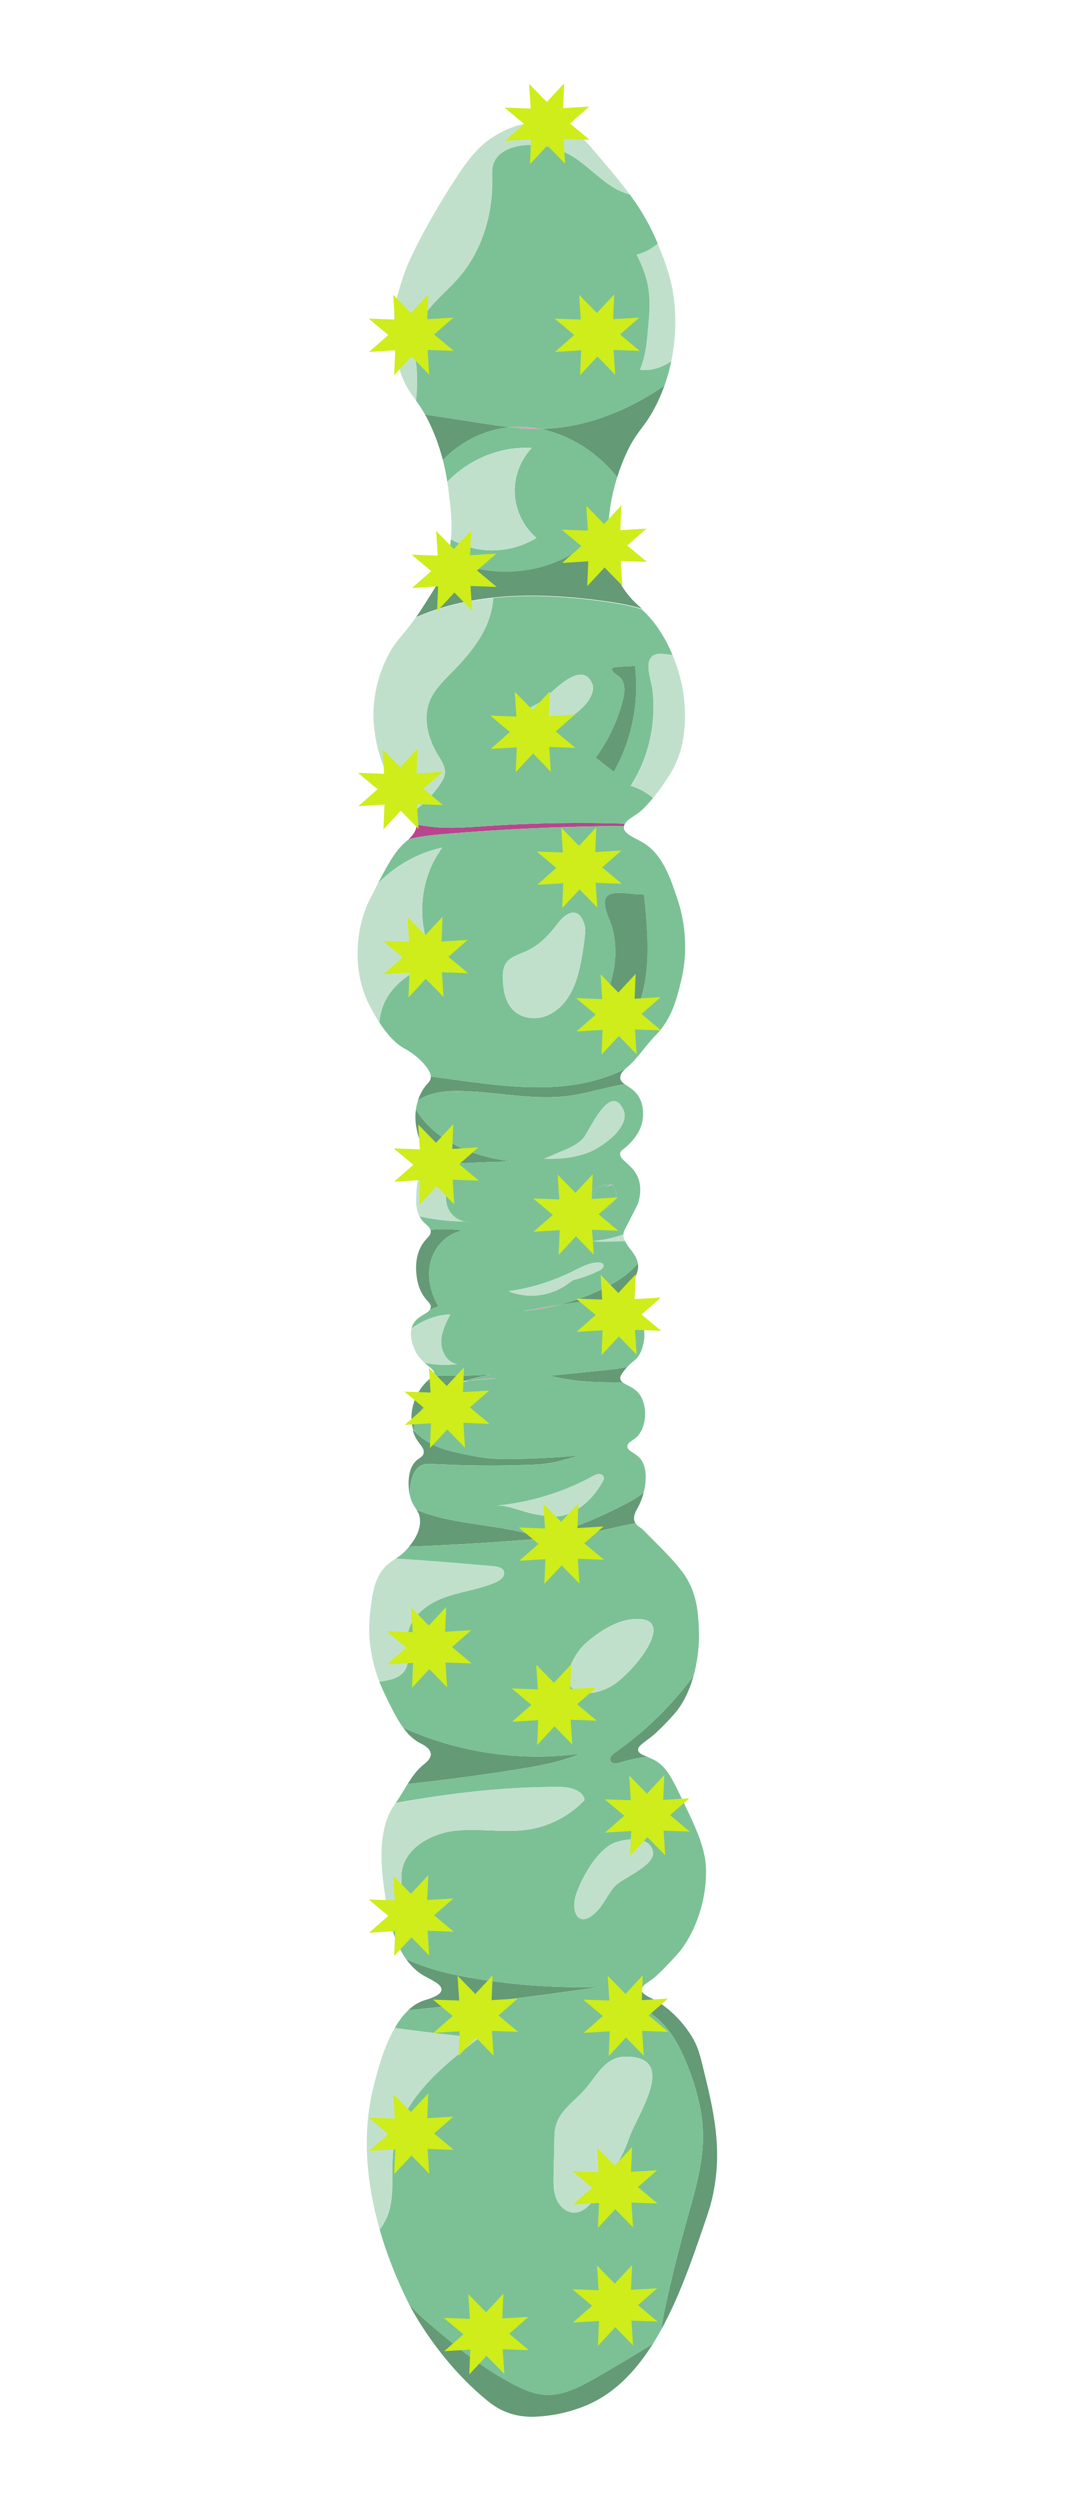 <?xml version="1.0" encoding="utf-8"?>
<!-- Generator: Adobe Illustrator 25.4.1, SVG Export Plug-In . SVG Version: 6.00 Build 0)  -->
<svg version="1.1" id="Layer_1" xmlns="http://www.w3.org/2000/svg" xmlns:xlink="http://www.w3.org/1999/xlink" x="0px" y="0px"
	 viewBox="0 0 650 1500" style="enable-background:new 0 0 650 1500;" xml:space="preserve">
<style type="text/css">
	.st0{fill:#649A76;}
	.st1{fill:none;}
	.st2{fill:#DF9EC6;}
	.st3{fill:#C1E0CC;}
	.st4{fill:#7BC195;}
	.st5{fill:#B9458F;}
	.st6{fill:#AE3E8F;}
	.st7{fill:#CEED1A;}
</style>
<g>
	<path class="st0" d="M362.72,360.6c7.58,1.04,15.27,2.35,22.57,4.63c-2.86-2.57-8.29-6.99-12.79-14.95
		c-4.44-7.85-5.75-15.2-6.44-19.31c-1.07-6.33-1.06-11.71-0.72-16.51c-3.62,2.73-7,6.17-10.25,9.18
		c-22.71,21.05-58.79,24.7-86.34,11.3c-0.41,1.52-0.86,3.06-1.4,4.62c-2.56,7.41-6,12.81-12.88,23.6c-1.75,2.74-3.3,5.04-4.72,7.07
		c2.66-1.16,5.35-2.24,8.07-3.22C291.13,355.08,327.67,355.82,362.72,360.6z"/>
	<g>
		<path class="st1" d="M403.68,393.05c1.25,0.13,2.46,0.18,3.55,0.04c1.23-0.16,8.91-1.75,12.33-3.41
			c-5.96-5.66-11.54-11.98-18.3-16.61c-4.97-3.41-10.47-5.78-16.21-7.58c0.03,0.02,0.06,0.05,0.08,0.07
			C394.23,373.77,400.06,384.36,403.68,393.05z"/>
		<path class="st1" d="M250.85,660.25c-0.92,0.64-1.79,1.37-2.62,2.13c0.38,1.09,0.86,2.15,1.41,3.19c0.11-0.76,0.22-1.35,0.3-1.72
			C250.13,662.95,250.4,661.7,250.85,660.25z"/>
		<path class="st1" d="M281.49,828.35c-0.82,0.05-1.64,0.09-2.47,0.13c-1.3,0.43-2.59,0.9-3.85,1.4
			C277.26,829.28,279.36,828.75,281.49,828.35z"/>
		<path class="st1" d="M254.24,653.12c2.38-3.53,3.99-4.02,4.29-6.44c0.03-0.23,0.04-0.51,0.02-0.82
			c-7.65-1.05-15.31-2.1-22.96-3.15c2.7,11.47,4.64,23.11,5.8,34.83c-0.37-5.77,2.53-11.2,6.85-15.16c-1.04-2.94-1.38-6.02-0.4-8.96
			c-0.99,2.94-0.65,6.02,0.4,8.96c0.83-0.76,1.69-1.49,2.62-2.13C251.49,658.18,252.51,655.68,254.24,653.12z"/>
		<path class="st1" d="M409.44,495.8c-11.43-0.77-22.88-1.31-34.34-1.65c-0.28,0.45-0.46,0.92-0.57,1.4
			C386.17,495.49,397.8,495.57,409.44,495.8z"/>
		<path class="st1" d="M374.4,275.45c-1.15,2.74-2.58,6.44-3.97,10.88c2.9,3.65,5.53,7.52,7.76,11.59
			c14.17-24.37,25.74-50.25,34.46-77.05c-4.43,3.7-9.05,7.21-13.84,10.5c-1.4,3.92-3.08,7.9-5.1,11.9
			C386.28,257.94,381.71,258.12,374.4,275.45z"/>
		<path class="st1" d="M419.56,389.69c1.04-0.5,1.7-1.02,1.65-1.49c0.12,1.09,0.19,2.19,0.29,3.29c4.2,3.8,8.66,7.16,13.9,9.31
			c-2.4-20.86-16.33-40.02-35.42-48.75c5.82-0.46,11.64-0.92,17.46-1.37c-6.98-12.08-15.59-23.21-25.53-33
			c-3.43-3.38-7.28-6.73-12.01-7.62c-5.42-1.01-10.28,1.29-14.78,4.69c-0.35,4.8-0.35,10.17,0.72,16.51
			c0.69,4.11,1.99,11.46,6.44,19.31c4.5,7.96,9.93,12.37,12.79,14.95c5.74,1.79,11.24,4.17,16.21,7.58
			C408.01,377.71,413.59,384.03,419.56,389.69z"/>
		<path class="st2" d="M305.81,256.33c5.52,0.64,11.05,1.07,16.6,1.08c0.62,0,1.24-0.04,1.86-0.05c-4.81-0.95-9.73-1.42-14.69-1.27
			C308.32,256.11,307.06,256.21,305.81,256.33z"/>
		<path class="st0" d="M370.43,286.32c1.39-4.44,2.82-8.14,3.97-10.88c7.31-17.33,11.88-17.51,19.31-32.19c2.02-4,3.7-7.98,5.1-11.9
			c-22.16,15.25-47.86,25.55-74.55,25.99C342.3,260.92,358.82,271.72,370.43,286.32z"/>
		<path class="st3" d="M249.85,219.06c-0.53-4.6-1.52-9.19-1.22-13.81c0.52-8.02,4.89-15.32,10.14-21.4
			c5.25-6.09,11.45-11.29,16.7-17.38c13.87-16.09,20.34-37.8,19.98-59.04c-0.05-3.19-0.24-6.47,0.83-9.47
			c2.31-6.46,9.66-9.63,16.45-10.56c10.09-1.38,20.62,0.65,29.47,5.68c9.39,5.33,16.68,13.75,25.88,19.4c3,1.84,6.41,3.31,9.9,4.22
			c-6.12-8.31-13.51-16.96-22.9-27.94c-2.48-2.9-6.36-7.33-12.88-10.73c-10.38-5.41-20.5-4.59-23.6-4.29
			c-2,0.19-9.82,1.07-19.31,6.44c-7.62,4.31-14.27,9.54-23.6,23.6c-20.01,30.15-30.29,52.77-32.19,57.94
			c-5.02,13.66-6.09,20.9-6.44,23.6c-2.25,17.31,1.19,30.85,2.15,34.33c2.86,10.45,6.4,14.99,10.52,20.81
			C250.39,233.32,250.68,226.17,249.85,219.06z"/>
		<path class="st3" d="M388.82,171.2c1.68,8.72,0.87,17.7,0.05,26.54c-0.76,8.2-1.56,16.56-4.85,24.1
			c6.68,0.91,13.24-1.27,18.87-5.09c3.8-18.35,2.16-33.31,1.55-37.87c-1.62-12.28-4.96-20.8-8.58-30.04
			c-0.37-0.94-0.75-1.84-1.13-2.75c-3.62,3.19-7.99,5.53-12.68,6.65C385,158.62,387.58,164.75,388.82,171.2z"/>
		<path class="st4" d="M305.81,256.33c1.25-0.12,2.51-0.21,3.77-0.25c4.96-0.14,9.87,0.32,14.69,1.27
			c26.69-0.44,52.39-10.74,74.55-25.99c1.79-5.02,3.1-9.92,4.08-14.61c-5.63,3.82-12.19,6-18.87,5.09c3.3-7.54,4.1-15.9,4.85-24.1
			c0.82-8.84,1.63-17.82-0.05-26.54c-1.25-6.46-3.83-12.58-6.77-18.46c4.69-1.12,9.06-3.46,12.68-6.65
			c-4.65-11.21-9.9-20.1-16.74-29.39c-3.5-0.91-6.9-2.37-9.9-4.22c-9.2-5.65-16.5-14.07-25.88-19.4
			c-8.86-5.03-19.38-7.06-29.47-5.68c-6.8,0.93-14.14,4.1-16.45,10.56c-1.07,3-0.89,6.28-0.83,9.47
			c0.36,21.24-6.1,42.95-19.98,59.04c-5.25,6.09-11.45,11.29-16.7,17.38c-5.25,6.09-9.62,13.38-10.14,21.4
			c-0.3,4.62,0.69,9.21,1.22,13.81c0.82,7.11,0.54,14.26-0.12,21.4c1.69,2.38,3.47,4.96,5.34,8.25c11.51,1.77,23.02,3.55,34.52,5.32
			C294.99,254.87,300.39,255.7,305.81,256.33z"/>
		<path class="st0" d="M305.81,256.33c-5.42-0.63-10.82-1.46-16.21-2.29c-11.51-1.77-23.02-3.55-34.52-5.32
			c1.78,3.13,3.65,6.89,5.59,11.71c2.26,5.61,3.91,10.88,5.14,15.62C276.19,265.12,290.71,257.77,305.81,256.33z"/>
		<path class="st4" d="M370.43,286.32c-11.61-14.61-28.13-25.41-46.16-28.98c-0.62,0.01-1.24,0.05-1.86,0.05
			c-5.55,0-11.08-0.44-16.6-1.08c-15.1,1.44-29.62,8.79-40,19.73c1.28,4.98,2.1,9.39,2.66,13.05c12.97-13.55,31.9-21.49,50.68-20.32
			c-6.94,7.31-10.71,17.53-10.18,27.59s5.34,19.83,13,26.38c-9.97,6.14-22.12,8.66-33.7,6.97c-6.21-0.9-12.21-3.04-17.66-6.14
			c-0.37,3.77-1.02,7.64-2.1,11.62c27.55,13.4,63.64,9.75,86.34-11.3c3.25-3.01,6.63-6.45,10.25-9.18c0.18-2.5,0.45-4.86,0.72-7.1
			C366.82,299.35,368.59,292.18,370.43,286.32z"/>
		<path class="st3" d="M321.97,322.76c-7.66-6.55-12.48-16.32-13-26.38s3.24-20.28,10.18-27.59c-18.78-1.17-37.71,6.77-50.68,20.32
			c0.33,2.16,0.58,4.06,0.78,5.66c1.16,9.09,2.34,18.6,1.35,28.83c5.45,3.1,11.45,5.24,17.66,6.14
			C299.86,331.41,312.01,328.9,321.97,322.76z"/>
		<path class="st5" d="M374.53,495.55c0.11-0.48,0.28-0.96,0.57-1.4c-27.34-0.83-54.71-0.43-82,1.39c-9.87,0.66-19.76,1.5-29.63,0.9
			c-4.54-0.28-9.05-0.88-13.51-1.76c0.24,3.65-2.66,6.96-4.75,8.9c6.85-1.84,14.05-2.55,21.15-3.16
			C302.34,497.37,338.43,495.75,374.53,495.55z"/>
		<path class="st0" d="M254.24,653.12c-1.73,2.56-2.74,5.06-3.38,7.14c0.95-0.66,1.94-1.26,2.96-1.78
			c7.18-3.62,15.51-4.11,23.54-3.89c21.58,0.59,43.19,5.75,64.58,2.81c10.95-1.51,21.51-5.11,32.43-6.8
			c0.2-0.03,0.41-0.06,0.61-0.09c-1.53-1.07-2.63-2.15-2.71-3.84c-0.11-2.16,1.48-3.92,3.06-5.36c-10.04,5.01-21.14,8.22-32.25,9.75
			c-23.1,3.17-46.54,0-69.64-3.17c-4.96-0.68-9.92-1.36-14.88-2.04c0.01,0.31,0,0.59-0.02,0.82
			C258.23,649.1,256.62,649.59,254.24,653.12z"/>
		<path class="st0" d="M258.55,756.68c2.45-9.06,10-16.91,19.27-18.39c-6.44-0.95-12.98-1.09-19.46-0.47
			c0.11,0.34,0.17,0.72,0.17,1.13c0.01,2.47-2.01,3.35-4.29,6.44c-5.53,7.47-4.54,16.97-4.29,19.31c0.24,2.32,0.8,7.66,4.29,12.88
			c2.43,3.63,4.32,4.28,4.29,6.44c-0.01,0.68-0.22,1.26-0.56,1.78c1.7-0.73,3.43-1.41,5.14-2.09
			C258.29,775.65,256.1,765.74,258.55,756.68z"/>
		<path class="st2" d="M248.01,857.86c-0.01,0.09-0.02,0.18-0.03,0.27c0.06,0.06,0.12,0.12,0.18,0.18
			C248.11,858.16,248.06,858.01,248.01,857.86z"/>
		<path class="st0" d="M368.7,905.77c-0.79,0.39-1.59,0.76-2.38,1.14c-1.36,0.65-2.71,1.3-4.08,1.93c-1,0.46-2,0.9-3.01,1.34
			c-1.16,0.51-2.32,1.03-3.48,1.52c-1.14,0.49-2.28,0.96-3.42,1.43c-1.03,0.42-2.05,0.84-3.08,1.25c-1.25,0.5-2.51,0.98-3.77,1.46
			c-0.92,0.35-1.83,0.69-2.75,1.02c-1.36,0.5-2.73,0.99-4.09,1.46c-0.79,0.27-1.58,0.54-2.37,0.8c-1.49,0.5-2.98,1-4.48,1.47
			c-0.6,0.19-1.2,0.37-1.81,0.55c-1.68,0.52-3.37,1.04-5.06,1.52c0,0,0,0,0,0c0.34,0.12,0.68,0.23,1.02,0.36
			c-1.09,0.09-2.18,0.17-3.27,0.26c-1.37,0.38-2.74,0.77-4.11,1.13c20.26,0.91,39.9-6.21,59.84-9.91c1.03-0.19,2.07-0.36,3.1-0.53
			c-0.25-0.37-0.48-0.75-0.65-1.21c-1.12-3.17,0.97-6.41,2.15-8.58c1.38-2.56,2.55-5.6,3.36-8.77c-3.39,2.83-7.31,5.04-11.24,7.11
			C372.99,903.63,370.85,904.72,368.7,905.77z"/>
		<path class="st0" d="M364.21,772.03c-9.18,4.74-18.92,8.39-28.94,10.92c10.33-1.59,20.69-2.88,31.11-3.62
			c3.38-0.24,6.81-0.41,10.2-0.28c0.13-1.22,0.7-2.18,2.11-5.77c2.79-7.09,4.19-10.63,4.29-12.88c0.04-0.85-0.02-1.66-0.15-2.43
			C377.99,763.99,371.15,768.44,364.21,772.03z"/>
		<path class="st0" d="M330.14,825.37c14.16,3.8,28.8,4.13,43.53,4.01c-0.83-0.66-1.37-1.41-1.41-2.45
			c-0.05-1.23,0.68-2.27,2.15-4.29c0.74-1.02,1.48-1.89,2.2-2.66c-3.76,1-7.67,1.46-11.55,1.87
			C353.42,823.07,341.78,824.25,330.14,825.37z"/>
		<path class="st0" d="M252.28,669.71c-0.96-1.29-1.86-2.69-2.64-4.14c-0.34,2.34-0.63,6.38,0.3,11.15
			c0.74,3.78,1.45,7.41,4.29,10.73c2.34,2.73,3.73,2.45,4.29,4.29c0.75,2.46-1.3,4.33-3.6,7.71c17.32-1.41,34.68-2.29,52.05-2.62
			C286.21,694.3,264.81,686.47,252.28,669.71z"/>
		<path class="st0" d="M247.48,886.27c0.97-2.84,2.56-5.68,5.24-7.02c2.25-1.12,4.9-1,7.41-0.87c19.04,1.01,38.12,1.18,57.17,0.5
			c3.36-0.12,6.72-0.26,10.05-0.69c6.87-0.88,13.52-2.92,20.14-4.97c-13.83,1.35-27.71,2.07-41.6,2.16
			c-4.25,0.03-8.5-0.01-12.73-0.43c-4.88-0.48-9.7-1.48-14.51-2.47c-5.09-1.05-10.22-2.11-15.06-4.02
			c-5.7-2.24-10.9-5.69-15.26-9.98c-0.01,0.08-0.03,0.16-0.04,0.24c-0.05-0.14-0.09-0.27-0.13-0.41c-0.06-0.06-0.12-0.12-0.18-0.18
			c-0.02,0.2-0.06,0.39-0.07,0.59c0.46,1.58,1.12,3.16,2.04,4.69c2.13,3.56,4.99,5.7,4.29,8.58c-0.51,2.09-2.41,2.61-4.29,4.29
			c-6.36,5.69-4.56,17.55-4.29,19.31c0.11,0.72,0.25,1.38,0.39,2C245.78,893.77,246.24,889.89,247.48,886.27z"/>
		<path class="st0" d="M272.07,830.84c1.02-0.37,2.06-0.65,3.1-0.95c1.27-0.5,2.55-0.97,3.85-1.4c-7.25,0.41-14.52,0.59-21.78,0.46
			c-0.23,0-0.45-0.02-0.68-0.02c2.01-1.7,3.38-2.29,3.91-3.5c-0.05,0-0.1,0-0.14,0c-0.09,0.06-0.16,0.11-0.25,0.17
			c-8.85,6.16-11.35,14.75-11.94,16.79c-0.46,1.58-2.41,8.35-0.13,15.48c0.36-3.69,1.45-7.35,3.26-10.57
			C255.68,839.41,263.57,833.89,272.07,830.84z"/>
		<path class="st6" d="M248.29,858.72c0.01-0.08,0.03-0.16,0.04-0.24c-0.06-0.06-0.11-0.11-0.17-0.17
			C248.2,858.45,248.24,858.58,248.29,858.72z"/>
		<path class="st0" d="M256.56,828.93c0.23,0.01,0.45,0.02,0.68,0.02c7.26,0.13,14.53-0.05,21.78-0.46
			c0.96-0.32,1.91-0.64,2.88-0.92c4.27-1.23,8.65-2.12,13.1-2.78c-11.23,0.57-22.48,0.82-33.73,0.66c-0.27,0-0.53-0.01-0.8-0.02
			C259.95,826.64,258.58,827.22,256.56,828.93z"/>
		<path class="st0" d="M248.33,858.48c0.39-4.37,1.98-8.72,4.64-12.54c4.95-7.1,13.06-12.45,22.2-16.06
			c-1.04,0.3-2.08,0.59-3.1,0.95c-8.5,3.05-16.39,8.57-20.81,16.45c-1.81,3.23-2.9,6.88-3.26,10.57c0.05,0.15,0.1,0.3,0.15,0.45
			C248.21,858.37,248.27,858.43,248.33,858.48z"/>
		<path class="st3" d="M375.12,744.69c-0.62-1.29-1-2.64-0.94-4.12c-6.14,2.19-12.57,3.59-19.07,4.01
			C361.69,745.45,368.47,744.72,375.12,744.69z"/>
		<path class="st4" d="M343.07,651.07c11.11-1.52,22.2-4.73,32.25-9.75c0.42-0.38,0.84-0.75,1.23-1.08
			c6.51-5.64,11.11-13.19,17.17-19.31c9.49-9.58,12.49-21.86,15.02-32.19c5.82-23.77-0.13-43.38-2.15-49.35
			c-4.77-14.11-9.26-27.4-21.46-34.33c-4.33-2.46-10.6-4.68-10.73-8.58c-0.01-0.32,0.06-0.62,0.13-0.92
			c-36.1,0.2-72.19,1.81-108.16,4.86c-7.1,0.6-14.3,1.31-21.15,3.16c-0.72,0.67-1.34,1.18-1.71,1.48
			c-5.73,4.81-10.07,12.17-16.7,25.01c10.45-10.73,24.04-18.42,38.7-21.56c-14.75,19.61-16.21,48.26-3.53,69.26
			c-11.83,3.3-23.16,10.04-29.54,20.53c-2.77,4.56-4.4,9.9-4.72,15.24c3.97,6.12,9.23,12.6,15.78,15.97
			c0.15,0.08,5.61,2.89,10.73,8.58c3.56,3.96,4.26,6.33,4.32,7.77c4.96,0.68,9.92,1.36,14.88,2.04
			C296.53,651.07,319.98,654.24,343.07,651.07z M367.64,556.99c-1.23-4.9-7.26-14.94-3.28-19.21c3.72-3.99,15.57-0.84,20.2-1.19
			c0.6-0.05,1.29-0.08,1.72,0.35c0.31,0.32,0.37,0.8,0.42,1.25c2.38,23.59,4.55,48.53-5.51,70c-7.12-0.13-14.15-3.15-19.15-8.22
			C369.19,587.03,371.24,571.34,367.64,556.99z M303.64,577.98c2.48-3.81,7.29-5.14,11.46-6.95c8.47-3.67,14.41-9.95,19.82-17.2
			c4.85-6.51,12.61-10.59,15.95,1.24c0.58,2.04,0.4,4.21,0.17,6.33c-0.53,4.99-1.26,9.95-2.2,14.88
			c-1.29,6.78-3.01,13.58-6.34,19.63c-3.33,6.05-8.45,11.34-14.93,13.71c-6.48,2.37-14.38,1.39-19.36-3.39
			c-4.88-4.7-6.21-11.98-6.42-18.76C301.7,584.2,301.86,580.73,303.64,577.98z"/>
		<path class="st3" d="M261.98,577.76c-12.68-21-11.22-49.65,3.53-69.26c-14.65,3.14-28.25,10.83-38.7,21.56
			c-1.46,2.83-3.03,5.92-4.76,9.32c-9.49,18.67-10.35,45.25,0,64.38c1.44,2.66,3.33,6.16,5.68,9.78c0.31-5.35,1.94-10.68,4.72-15.24
			C238.82,587.8,250.15,581.07,261.98,577.76z"/>
		<path class="st3" d="M264.44,470.16c1.18-1.77,2.31-3.67,2.61-5.78c0.59-4.15-2.05-7.98-4.23-11.56c-5.9-9.72-9.1-22-4.75-32.5
			c2.64-6.37,7.72-11.36,12.55-16.28c7.19-7.33,14.17-15.02,19.09-24.02c3.57-6.53,5.98-13.86,6.36-21.25
			c-13.12,1.37-26.03,4.05-38.48,8.51c-2.72,0.97-5.41,2.05-8.07,3.22c-8.27,11.76-11.7,13.12-16.74,22.98
			c-3.57,6.98-9.37,21.04-8.58,38.63c0.13,2.81,1.17,22.09,10.73,36.48c4.18,6.29,6.82,13.67,11.4,19.63
			C253.45,483.43,259.67,477.3,264.44,470.16z"/>
		<path class="st4" d="M293.1,495.54c27.29-1.82,54.66-2.21,82-1.39c1.44-2.29,4.87-4.17,7.89-6.26c0,0,3.43-2.4,8.98-9.12
			c-3.95-3.31-8.55-5.85-13.49-7.34c11-16.89,15.48-37.75,13.09-57.7c-0.72-6.05-6.13-18.73,2.28-21.17
			c2.67-0.78,6.41,0.15,9.82,0.5c-3.62-8.69-9.45-19.28-18.55-27.48c-0.03-0.02-0.06-0.05-0.08-0.07
			c-7.29-2.28-14.98-3.59-22.57-4.63c-21.94-3-44.46-4.4-66.41-2.11c-0.38,7.39-2.79,14.72-6.36,21.25
			c-4.92,9-11.9,16.7-19.09,24.02c-4.83,4.93-9.91,9.91-12.55,16.28c-4.35,10.5-1.15,22.79,4.75,32.5
			c2.18,3.58,4.82,7.41,4.23,11.56c-0.3,2.11-1.42,4.01-2.61,5.78c-4.77,7.14-10.99,13.27-18.12,18.04
			c0.48,0.62,0.95,1.24,1.47,1.83c0.49,0.55,1.87,2.07,2.15,4.29c0.01,0.12,0.01,0.23,0.02,0.35c4.46,0.89,8.97,1.49,13.51,1.76
			C273.34,497.04,283.23,496.2,293.1,495.54z M373.83,420.15c1.2-4.7,1.79-10.4-1.72-13.75c-1.81-1.73-4.68-2.86-4.96-5.35
			c1.58-1.4,13.97-1.2,13.92-1.62c2.64,21.83-1.87,44.47-12.67,63.62c-3.61-2.82-7.22-5.65-10.83-8.47
			C365.12,444.28,370.67,432.53,373.83,420.15z M310.95,430.18c3.01-3.87,7.81-5.77,12.07-8.18c6.06-3.43,25.33-27.77,32.38-11.92
			c0.99,2.22,0.49,4.84-0.48,7.07c-2.2,5.04-6.53,8.8-10.92,12.11c-8.42,6.34-18.58,11.92-28.98,10.23
			c-2.16-0.35-4.52-1.22-5.42-3.22C308.69,434.29,309.6,431.91,310.95,430.18z"/>
		<path class="st0" d="M381.18,608.19c10.06-21.47,7.89-46.41,5.51-70c-0.04-0.45-0.11-0.93-0.42-1.25
			c-0.42-0.43-1.11-0.4-1.72-0.35c-4.62,0.35-16.48-2.81-20.2,1.19c-3.97,4.27,2.06,14.31,3.28,19.21
			c3.6,14.35,1.55,30.04-5.62,42.98C367.03,605.04,374.06,608.06,381.18,608.19z"/>
		<path class="st0" d="M381.07,399.43c0.05,0.42-12.33,0.22-13.92,1.62c0.28,2.49,3.15,3.62,4.96,5.35
			c3.51,3.35,2.92,9.05,1.72,13.75c-3.16,12.37-8.71,24.13-16.26,34.43c3.61,2.82,7.22,5.65,10.83,8.47
			C379.21,443.9,383.72,421.26,381.07,399.43z"/>
		<path class="st6" d="M324.91,922.67c-0.7,0.2-1.41,0.39-2.12,0.58c-0.05,0.01-0.09,0.02-0.14,0.04c1.09-0.09,2.18-0.17,3.27-0.26
			C325.59,922.9,325.25,922.79,324.91,922.67z"/>
		<path class="st0" d="M322.79,923.25c0.71-0.2,1.41-0.38,2.12-0.58c-24.09-8.59-51.77-7.07-74.86-16.79
			c1.14,1.83,2.05,3.71,2.04,6.89c0,6.71-4.04,11.92-6.44,15.02c-0.05,0.06-0.09,0.1-0.14,0.16c25.74-0.98,51.46-2.54,77.14-4.66
			C322.7,923.28,322.74,923.26,322.79,923.25z"/>
		<path class="st6" d="M324.91,922.67c-0.7,0.2-1.41,0.39-2.12,0.58C323.49,923.06,324.2,922.87,324.91,922.67L324.91,922.67z"/>
		<path class="st0" d="M348.12,1052.16c-35.9,4.93-73.13-0.61-106.12-15.57c2.93,4.03,6.18,7.23,10.1,9.22
			c1.4,0.71,6.19,2.95,6.44,6.44c0.21,3.01-3.07,5.47-4.29,6.44c-3.99,3.16-6.92,7.33-9.63,11.7c23.68-2.66,47.31-5.65,70.8-9.64
			C326.54,1058.85,337.76,1056.69,348.12,1052.16z"/>
		<path class="st0" d="M369.24,1051.42c-1.74,1.21-3.73,3.16-2.84,5.08c0.93,2.02,3.87,1.61,6,0.95c5.25-1.63,10.65-2.77,16.11-3.44
			c-3-1.23-5.29-2.06-5.52-3.92c-0.32-2.48,3.31-4.34,8.58-8.58c0,0,4.94-3.98,12.88-12.88c5.48-6.15,9.36-14.35,11.81-23.14
			C403.18,1023.2,387.28,1038.81,369.24,1051.42z"/>
		<path class="st3" d="M269.01,724.99c-2.16-4.91-1.52-10.74,0.8-15.58c0.3-0.63,0.64-1.31,0.49-1.99c-0.18-0.8-0.96-1.29-1.7-1.65
			c-4.1-1.96-8.99-2.2-13.25-0.64c-1.46,0.54-2.84,1.28-4.17,2.09c-0.91,3.1-1.09,5.82-1.23,8.11c-0.31,5.03-0.57,9.91,1.86,14.46
			c9.09,2.02,18.39,3.07,27.7,3.11C275,732.45,270.86,729.2,269.01,724.99z"/>
		<polygon class="st2" points="324.91,922.67 324.91,922.67 324.91,922.67 		"/>
		<path class="st0" d="M284.44,1186.99c-13.94-2.34-28.06-5.62-40.75-11.63c2.83,3.97,6.27,7.43,10.54,9.92
			c4.13,2.41,11.01,5.11,10.73,8.58c-0.28,3.56-7.91,5.48-10.73,6.44c-3.41,1.16-6.46,3.17-9.2,5.77
			c38.56-3.67,77.02-8.33,115.34-14.01C334.98,1192.9,309.5,1191.2,284.44,1186.99z"/>
		<path class="st0" d="M415.17,1221.77c-9.07-14.77-21.46-21.46-21.46-21.46c-4.3-2.32-8.48-3.72-8.58-6.44
			c-0.02-0.51,0.13-0.98,0.37-1.43c-5.29,2.74-10.84,5-16.55,6.7c11.3,1.71,21.95,7.41,29.64,15.86
			c6.51,7.16,10.8,16.03,14.33,25.04c5.23,13.37,8.98,27.51,9.01,41.87c0.04,16.78-4.94,33.1-9.45,49.26
			c-4.88,17.48-9.27,35.1-13.16,52.84c-0.96,4.39-1.87,8.89-2.27,13.38c10.63-19.38,18.17-41.24,24.55-59.75
			c3.37-9.78,5.06-14.67,6.44-21.46c5.68-27.9,0.18-50.3-6.44-77.25C419.81,1231.6,418.35,1226.93,415.17,1221.77z"/>
		<path class="st3" d="M242.64,1002.73c4.36-5.92,1.26-14.23,2.08-21.53c1.22-10.86,11.25-18.71,21.49-22.53
			c10.24-3.82,21.4-4.94,31.4-9.35c2.72-1.2,5.78-3.64,4.87-6.46c-0.77-2.4-3.82-3.02-6.32-3.24c-19.49-1.7-39.04-3.4-58.6-4.55
			c-1.62,1.07-3.2,2.08-4.78,3.45c-8.31,7.19-9.49,18.31-10.73,30.04c-1.84,17.33,2.28,31.79,5.63,40.4
			c0.17-0.02,0.33-0.05,0.5-0.07C233.52,1008.15,239.44,1007.07,242.64,1002.73z"/>
		<path class="st4" d="M412.48,1331.18c4.51-16.16,9.49-32.48,9.45-49.26c-0.04-14.36-3.78-28.5-9.01-41.87
			c-3.52-9.01-7.82-17.88-14.33-25.04c-7.69-8.45-18.34-14.16-29.64-15.86c5.71-1.71,11.26-3.96,16.55-6.7
			c0.92-1.77,3.5-3.24,6.07-5c0,0,3.92-2.69,15.02-15.02c7.58-8.42,17.16-26.89,17.17-49.35c0-14.22-5.78-25.93-17.17-49.35
			c-5.04-10.36-8.3-14.39-12.88-17.17c-1.82-1.1-3.61-1.86-5.21-2.52c-5.46,0.66-10.86,1.8-16.11,3.44c-2.12,0.66-5.07,1.07-6-0.95
			c-0.88-1.92,1.11-3.87,2.84-5.08c18.04-12.61,33.94-28.22,47.01-45.92c2.62-9.37,3.63-19.41,3.21-28.36
			c-0.42-8.97-0.99-21.02-8.58-32.19c-4.37-6.43-12.44-14.57-15.02-17.17c-6.98-7.04-10.47-10.55-10.73-10.73
			c-1.29-0.85-2.72-1.7-3.64-3.08c-1.03,0.17-2.07,0.34-3.1,0.53c-19.94,3.71-39.58,10.83-59.84,9.91c1.38-0.36,2.74-0.75,4.11-1.13
			c-25.67,2.12-51.4,3.68-77.14,4.66c-2.85,3.64-5.45,5.46-7.95,7.12c19.55,1.16,39.1,2.85,58.6,4.55c2.51,0.22,5.55,0.84,6.32,3.24
			c0.91,2.82-2.15,5.27-4.87,6.46c-10,4.41-21.16,5.53-31.4,9.35c-10.24,3.82-20.27,11.67-21.49,22.53
			c-0.82,7.3,2.28,15.61-2.08,21.53c-3.2,4.34-9.12,5.42-14.46,6.16c-0.17,0.02-0.33,0.05-0.5,0.07c1.18,3.04,2.27,5.36,2.96,6.81
			c3.79,7.94,7.27,15.19,11.36,20.82c32.99,14.96,70.23,20.5,106.12,15.57c-10.36,4.54-21.58,6.69-32.72,8.58
			c-23.48,3.99-47.12,6.98-70.8,9.64c-2.35,3.78-4.55,7.71-7.11,11.29c32.46-5.77,65.13-9.71,98.07-9.58
			c6.29,0.02,14.41,1.72,15.25,7.95c-8.71,9.19-20.47,15.44-32.96,17.5c-14.65,2.42-29.7-0.79-44.46,0.82
			c-14.76,1.61-30.8,10.63-32.37,25.39c-0.61,5.71,1.05,11.66-0.7,17.13c-1.2,3.76-3.77,6.55-7.06,8.46
			c1.92,8.77,5,18.38,10.43,26.02c12.68,6.01,26.81,9.29,40.75,11.63c25.06,4.21,50.54,5.91,75.94,5.08
			c-38.31,5.68-76.78,10.34-115.34,14.01c-3.11,2.94-5.81,6.64-8.14,10.68c16.8,2.23,33.64,4.25,50.49,6.03
			c-22.62,17.33-46.98,37.51-51.11,65.7c-1.73,11.8,0.37,24-2.1,35.67c-1.01,4.78-3.24,9.58-6.32,13.49
			c6.17,21.57,14.33,38.07,17.79,45.06c0,0,0.02,0.04,0.03,0.07c0.06,0.07,0.11,0.14,0.17,0.2c4.22,4.7,8.98,8.88,13.78,12.99
			c15.12,12.95,30.86,25.39,48.49,34.62c5.91,3.09,12.18,5.86,18.84,6.3c10.74,0.71,20.85-4.64,30.19-9.97
			c11.72-6.69,23.31-13.63,34.76-20.78c1.79-2.84,3.5-5.76,5.14-8.74c0.39-4.49,1.31-8.99,2.27-13.38
			C403.21,1366.28,407.6,1348.66,412.48,1331.18z M351.06,986.37c7.14-6.59,17.97-13.75,27.9-14.83
			c31.22-3.39-0.89,34.72-13.01,40.65c-4,1.96-8.29,3.61-12.74,3.62C332.69,1015.84,342.35,994.41,351.06,986.37z M359.07,1145.81
			c-11.35,12.77-17.5,1.65-12.78-10.74c3.68-9.64,10.81-22.35,19.75-28.08c5.72-3.67,23.78-6.81,25.86,3.91
			c1.6,8.27-17.76,15.63-22.41,20.36C365.31,1135.53,363.04,1141.34,359.07,1145.81z M377.62,1282.71
			c-4.27,12.61-11.95,23.74-19.54,34.68c-3.33,4.81-7.59,10.13-13.44,10.14c-4.85,0.01-9-3.93-10.79-8.44s-1.7-9.52-1.59-14.37
			c0.17-7.74,0.35-15.48,0.52-23.22c0.33-14.64,11.04-19.04,19.53-29.38c6.21-7.57,11.44-17.99,22.71-18.16
			C407.88,1233.47,382.28,1268.96,377.62,1282.71z"/>
		<path class="st3" d="M236.28,1288.48c4.13-28.19,28.5-48.37,51.11-65.7c-16.86-1.79-33.69-3.8-50.49-6.03
			c-6.98,12.07-10.75,27.27-12.7,35.05c-7.7,30.81-3.28,61.54,3.67,85.84c3.08-3.91,5.3-8.7,6.32-13.49
			C236.64,1312.49,234.54,1300.29,236.28,1288.48z"/>
		<path class="st3" d="M240.32,1140.89c1.74-5.47,0.09-11.42,0.7-17.13c1.57-14.76,17.62-23.79,32.37-25.39
			c14.76-1.61,29.81,1.6,44.46-0.82c12.49-2.06,24.26-8.31,32.96-17.5c-0.85-6.23-8.97-7.93-15.25-7.95
			c-32.94-0.13-65.61,3.81-98.07,9.58c-0.14,0.2-0.28,0.41-0.42,0.61c-11.4,15.54-7.94,40.65-6.44,51.5
			c0.59,4.24,1.35,9.72,2.63,15.56C236.55,1147.43,239.12,1144.65,240.32,1140.89z"/>
		<path class="st0" d="M326.97,1436.89c-6.66-0.44-12.93-3.21-18.84-6.3c-17.64-9.23-33.37-21.68-48.49-34.62
			c-4.8-4.11-9.56-8.29-13.78-12.99c-0.06-0.07-0.11-0.14-0.17-0.2c0.72,1.43,16.93,33.37,47.17,57.87
			c3.1,2.51,6.54,4.74,10.73,6.44c9.91,4.01,18.97,2.99,25.75,2.15c2.79-0.35,15.49-2.08,27.9-8.58
			c14.3-7.5,25.54-19.96,34.69-34.51c-11.45,7.15-23.03,14.09-34.76,20.78C347.82,1432.25,337.71,1437.6,326.97,1436.89z"/>
		<path class="st1" d="M407.23,393.1c-1.09,0.14-2.3,0.09-3.55-0.04c3.13,7.5,4.61,13.59,5.06,15.44
			c0.87,3.63,7.64,33.37-6.44,55.79c-3.91,6.23-7.41,10.95-10.33,14.48c2.8,2.34,5.29,5.06,7.31,8.1
			c17.23-28.38,25.09-62.32,22.21-95.39c-0.65-0.59-1.3-1.19-1.94-1.8C416.13,391.35,408.46,392.94,407.23,393.1z"/>
		<path class="st1" d="M419.56,389.69c0.64,0.61,1.29,1.21,1.94,1.8c-0.1-1.1-0.17-2.2-0.29-3.29
			C421.26,388.67,420.6,389.18,419.56,389.69z"/>
		<path class="st3" d="M408.74,408.49c-0.44-1.84-1.93-7.93-5.06-15.44c-3.41-0.35-7.16-1.28-9.82-0.5
			c-8.41,2.44-3,15.12-2.28,21.17c2.39,19.96-2.09,40.81-13.09,57.7c4.94,1.49,9.53,4.03,13.49,7.34
			c2.92-3.54,6.41-8.25,10.33-14.48C416.38,441.86,409.61,412.12,408.74,408.49z"/>
		<path class="st3" d="M315.01,439.5c10.4,1.69,20.57-3.88,28.98-10.23c4.39-3.31,8.72-7.07,10.92-12.11
			c0.97-2.23,1.47-4.85,0.48-7.07c-7.05-15.85-26.32,8.49-32.38,11.92c-4.26,2.41-9.07,4.31-12.07,8.18
			c-1.35,1.73-2.27,4.11-1.36,6.11C310.49,438.28,312.85,439.15,315.01,439.5z"/>
		<path class="st3" d="M308.22,606.23c4.97,4.79,12.87,5.77,19.36,3.39c6.48-2.37,11.6-7.66,14.93-13.71
			c3.33-6.05,5.05-12.84,6.34-19.63c0.94-4.93,1.67-9.89,2.2-14.88c0.22-2.11,0.4-4.28-0.17-6.33c-3.34-11.83-11.1-7.75-15.95-1.24
			c-5.41,7.25-11.34,13.53-19.82,17.2c-4.17,1.8-8.98,3.14-11.46,6.95c-1.79,2.74-1.95,6.22-1.85,9.49
			C302,594.25,303.33,601.52,308.22,606.23z"/>
		<path class="st2" d="M281.78,732.92c-0.76,0.01-1.51,0-2.27-0.01C280.26,732.99,281.01,733.01,281.78,732.92z"/>
		<path class="st3" d="M353.85,691.26c7.55-3.07,25.36-15.39,20.15-25.85c-8.08-16.23-20.34,13.35-23.93,17.42
			c-3.26,3.69-7.94,5.73-12.46,7.67c-3.73,1.6-7.46,3.19-11.19,4.79C335.72,695.56,345.23,694.76,353.85,691.26z"/>
		<path class="st2" d="M335.27,782.95c-7.1,1.1-14.17,2.33-21.23,3.65C321.2,785.96,328.3,784.72,335.27,782.95z"/>
		<path class="st2" d="M281.49,828.35c5.77-0.37,11.52-0.86,17.26-1.56C292.98,826.93,287.16,827.31,281.49,828.35z"/>
		<path class="st2" d="M367.28,711.04c-0.32-0.2-0.66-0.36-1.04-0.47c-0.22,0.16-0.44,0.32-0.66,0.48c0.55-0.03,1.1-0.05,1.64-0.01
			C367.24,711.03,367.26,711.03,367.28,711.04z"/>
		<path class="st2" d="M367.35,711.08l0.1-0.03c-0.06,0-0.11-0.01-0.17-0.02C367.3,711.05,367.33,711.07,367.35,711.08z"/>
		<path class="st4" d="M352.3,716.36c-0.93,0.99-1.77,2.12-2.11,3.43c-0.9,3.51,2.35,7.1,5.94,7.58c3.06,0.4,6.08-0.91,8.55-2.83
			c-2.11-0.12-4.12-1.07-6.02-2.06c-0.94-0.49-1.94-1.03-2.45-1.96c-0.4-0.73-0.43-1.62-0.29-2.44c0.69-4.28,5.24-6.76,9.66-7.04
			c0.22-0.16,0.44-0.32,0.66-0.48c0.37,0.11,0.72,0.27,1.04,0.47c0.06,0,0.11,0.01,0.17,0.02l1.04-0.32
			C362.61,709.86,356.36,712.03,352.3,716.36z"/>
		<path class="st4" d="M365.58,711.04c-4.42,0.28-8.97,2.76-9.66,7.04c-0.13,0.82-0.1,1.71,0.29,2.44c0.5,0.94,1.5,1.48,2.45,1.96
			c1.9,0.98,3.91,1.94,6.02,2.06c0.43-0.33,0.85-0.68,1.25-1.05c1.93-1.79,3.61-4.04,3.93-6.65c0.27-2.19-0.7-4.61-2.51-5.76
			l-3.19,0.99C364.63,711.73,365.11,711.39,365.58,711.04z"/>
		<path class="st3" d="M274.57,818.44c-5.88-0.77-9.71-7.13-9.74-13.06c-0.03-5.93,2.74-11.47,5.44-16.75
			c-7.66,0.06-15.07,2.97-21.55,7.06c-0.58,0.37-1.13,0.79-1.69,1.17c-1.79,6.8,2.66,14.61,2.92,15.05c1.47,2.5,3.26,4.33,4.95,5.82
			C261.36,819.02,268.03,819.28,274.57,818.44z"/>
		<path class="st4" d="M324.91,922.67c1.69-0.49,3.38-1,5.06-1.52c0.6-0.19,1.21-0.36,1.81-0.55c1.5-0.47,2.99-0.97,4.48-1.47
			c0.79-0.27,1.58-0.53,2.37-0.8c1.37-0.48,2.73-0.97,4.09-1.46c0.92-0.34,1.84-0.67,2.75-1.02c1.26-0.48,2.51-0.96,3.77-1.46
			c1.03-0.41,2.06-0.83,3.08-1.25c1.14-0.47,2.29-0.94,3.42-1.43c1.17-0.5,2.32-1.01,3.48-1.52c1-0.45,2.01-0.89,3.01-1.34
			c1.37-0.63,2.72-1.28,4.08-1.93c0.79-0.38,1.59-0.75,2.38-1.14c2.15-1.06,4.29-2.14,6.41-3.26c3.92-2.07,7.85-4.28,11.24-7.11
			c1.75-6.87,1.83-14.4-1.21-19.12c-3.17-4.92-8.72-5.23-8.58-8.58c0.11-2.62,3.52-3.05,6.44-6.44c5.54-6.44,5.66-19.36,0-25.75
			c-3-3.39-7.17-4.43-9.32-6.14c-14.73,0.12-29.37-0.21-43.53-4.01c11.64-1.12,23.28-2.29,34.91-3.52
			c3.88-0.41,7.78-0.87,11.55-1.87c1.85-1.97,3.49-3.16,4.24-3.78c5.6-4.61,7.64-16.21,4.29-23.6c-2.85-6.28-8.57-7.28-8.58-12.88
			c0-0.24,0.01-0.46,0.04-0.67c-3.39-0.13-6.82,0.05-10.2,0.28c-10.42,0.73-20.79,2.02-31.11,3.62c-6.97,1.77-14.07,3.01-21.23,3.65
			c7.06-1.32,14.14-2.55,21.23-3.65c10.02-2.54,19.75-6.18,28.94-10.92c6.95-3.59,13.78-8.04,18.63-14.04
			c-0.93-5.44-5.66-9.05-7.71-13.29c-6.65,0.03-13.43,0.76-20.02-0.12c6.51-0.42,12.93-1.81,19.07-4.01
			c0.02-0.52,0.08-1.06,0.22-1.62c0.03-0.13,0.74-1.52,2.15-4.29c5.63-11.09,5.92-11.37,6.44-12.88c0.33-0.96,2.66-8.1,0-15.02
			c-3.27-8.49-11.7-10.57-10.73-15.02c0.35-1.59,1.52-1.75,4.29-4.29c1.03-0.94,6.59-6.05,8.58-12.88
			c0.19-0.66,2.73-9.86-2.15-17.17c-2.46-3.68-5.73-5.29-8.02-6.89c-0.2,0.03-0.41,0.05-0.61,0.09c-10.92,1.69-21.48,5.29-32.43,6.8
			c-21.39,2.95-42.99-2.22-64.58-2.81c-8.03-0.22-16.36,0.27-23.54,3.89c-1.02,0.52-2.01,1.12-2.96,1.78
			c-0.45,1.44-0.72,2.69-0.91,3.59c-0.08,0.37-0.19,0.96-0.3,1.72c0.77,1.46,1.67,2.85,2.64,4.14
			c12.53,16.76,33.93,24.59,54.7,27.12c-17.37,0.33-34.73,1.21-52.05,2.62c-0.96,1.41-1.97,3.08-2.83,5.17
			c-0.37,0.9-0.67,1.77-0.92,2.62c1.33-0.81,2.7-1.55,4.17-2.09c4.27-1.56,9.16-1.33,13.25,0.64c0.74,0.35,1.52,0.85,1.7,1.65
			c0.15,0.68-0.19,1.36-0.49,1.99c-2.32,4.84-2.96,10.67-0.8,15.58c1.85,4.21,6,7.46,10.5,7.92c0.76,0,1.51,0.02,2.27,0.01
			c-0.76,0.09-1.52,0.07-2.27-0.01c-9.31-0.04-18.61-1.08-27.7-3.11c0.1,0.19,0.18,0.38,0.29,0.56c2.43,4.12,5.52,5.06,6.27,7.45
			c6.48-0.61,13.02-0.48,19.46,0.47c-9.27,1.48-16.82,9.33-19.27,18.39c-2.45,9.06-0.27,18.97,4.56,27.02
			c-1.72,0.67-3.44,1.36-5.14,2.09c-1.8,2.77-7.58,3.77-10.17,8.95c-0.34,0.69-0.58,1.4-0.77,2.12c0.57-0.39,1.11-0.81,1.69-1.17
			c6.47-4.09,13.89-7,21.55-7.06c-2.7,5.28-5.47,10.82-5.44,16.75c0.03,5.93,3.86,12.3,9.74,13.06c-6.54,0.84-13.21,0.58-19.67-0.71
			c3.29,2.9,6.21,4.49,5.78,7.06c-0.04,0.24-0.11,0.45-0.2,0.65c0.27,0.01,0.54,0.02,0.8,0.02c11.25,0.16,22.5-0.09,33.73-0.66
			c-4.45,0.66-8.83,1.55-13.1,2.78c-0.97,0.28-1.92,0.61-2.88,0.92c0.82-0.05,1.64-0.08,2.47-0.13c5.67-1.05,11.49-1.43,17.26-1.56
			c-5.74,0.7-11.49,1.19-17.26,1.56c-2.14,0.39-4.24,0.93-6.32,1.53c-9.15,3.6-17.26,8.96-22.2,16.06
			c-2.66,3.82-4.25,8.16-4.64,12.54c4.36,4.29,9.56,7.74,15.26,9.98c4.84,1.91,9.96,2.97,15.06,4.02c4.81,0.99,9.62,1.99,14.51,2.47
			c4.23,0.42,8.48,0.45,12.73,0.43c13.89-0.08,27.78-0.8,41.6-2.16c-6.62,2.04-13.27,4.09-20.14,4.97
			c-3.33,0.42-6.69,0.57-10.05,0.69c-19.05,0.67-38.13,0.51-57.17-0.5c-2.51-0.13-5.16-0.26-7.41,0.87
			c-2.68,1.34-4.27,4.19-5.24,7.02c-1.24,3.63-1.7,7.51-1.43,11.33c0.96,4.04,2.65,6.12,4,8.28
			C273.14,915.6,300.82,914.08,324.91,922.67C324.91,922.67,324.91,922.67,324.91,922.67z M373.95,715.03
			c0.42,1.31,0.18,2.75-0.33,4.03c-1.21,3.01-3.99,5.33-7.17,5.97c3.18-0.64,5.96-2.96,7.17-5.97
			C374.13,717.79,374.37,716.34,373.95,715.03c-0.82-2.57-3.79-3.75-6.5-3.98l-0.1,0.03c1.82,1.15,2.78,3.56,2.51,5.76
			c-0.32,2.61-2,4.86-3.93,6.65c-0.4,0.37-0.82,0.71-1.25,1.05c0.25,0.01,0.49,0.07,0.74,0.05c2.39-0.11,4.87-1.97,4.75-4.35
			c0.11,2.39-2.37,4.24-4.75,4.35c-0.25,0.01-0.49-0.04-0.74-0.05c-2.47,1.92-5.49,3.23-8.55,2.83c-3.6-0.47-6.85-4.06-5.94-7.58
			c0.34-1.31,1.18-2.44,2.11-3.43c4.07-4.33,10.31-6.5,16.19-5.62l-1.04,0.32C370.16,711.28,373.13,712.46,373.95,715.03z
			 M337.61,690.49c4.52-1.93,9.2-3.98,12.46-7.67c3.59-4.06,15.85-33.64,23.93-17.42c5.21,10.46-12.6,22.78-20.15,25.85
			c-8.62,3.5-18.13,4.3-27.43,4.02C330.15,693.68,333.88,692.09,337.61,690.49z M343.74,762.77c4.87-2.43,9.85-5.24,15.29-5.3
			c1.27-0.01,2.81,0.34,3.16,1.56c0.41,1.41-1.1,2.58-2.41,3.23c-4.99,2.49-10.27,4.4-15.7,5.72c-1.44,0.91-2.81,1.99-4.21,2.96
			c-9.95,6.91-23.45,8.38-34.65,3.76C318.59,772.84,331.65,768.79,343.74,762.77z M341.35,859.29c7.65-1.53,14.84-5.28,20.46-10.69
			c1.01-0.97,2.04-2.18,1.92-3.58c-0.12-1.44-1.46-2.51-2.84-2.93c-4.9-1.49-9.41,2.84-13.36,6.09
			c-9.09,7.48-20.92,10.63-32.46,12.95c-7.37,1.48-14.8,2.71-22.25,3.68c19.72,2.66,40.24-0.84,57.96-9.88
			c-17.73,9.05-38.24,12.54-57.96,9.88c7.46-0.97,14.88-2.19,22.25-3.68c11.54-2.32,23.37-5.47,32.46-12.95
			c3.96-3.26,8.46-7.58,13.36-6.09c1.38,0.42,2.72,1.49,2.84,2.93c0.12,1.4-0.91,2.61-1.92,3.58
			C356.19,854.01,349,857.76,341.35,859.29z M298.23,903.33c11.25-1.08,22.38-3.45,33.11-7.02c8.42-2.8,16.59-6.35,24.38-10.59
			c1.23-0.67,2.52-1.38,3.92-1.35c1.4,0.02,2.89,1.09,2.82,2.49c-0.03,0.52-0.25,1-0.48,1.46c-4.87,9.71-15.41,20.21-26.74,21.44
			c-4.99,0.54-10.15-0.65-15.04-1.48C313.96,907.2,304.19,902.75,298.23,903.33z"/>
		<path class="st3" d="M339.87,770.95c1.4-0.97,2.77-2.05,4.21-2.96c-1.56,0.38-3.12,0.73-4.7,1c1.58-0.28,3.15-0.62,4.7-1
			c1.2-0.75,2.44-1.39,3.82-1.73c2.28-0.57,5.32-0.75,5.92-3.02c-0.6,2.27-3.65,2.45-5.92,3.02c-1.37,0.34-2.62,0.98-3.82,1.73
			c5.42-1.32,10.7-3.23,15.7-5.72c1.31-0.66,2.82-1.82,2.41-3.23c-0.36-1.21-1.9-1.57-3.16-1.56c-5.45,0.05-10.42,2.87-15.29,5.3
			c-12.08,6.02-25.15,10.07-38.52,11.94C316.42,779.33,329.92,777.86,339.87,770.95z"/>
		<path class="st2" d="M367.22,711.03c-0.54-0.03-1.09-0.02-1.64,0.01c-0.47,0.34-0.95,0.69-1.42,1.03l3.19-0.99
			c-0.02-0.02-0.05-0.03-0.07-0.05C367.26,711.03,367.24,711.03,367.22,711.03z"/>
		<path class="st3" d="M335.23,909.74c11.32-1.23,21.87-11.73,26.74-21.44c0.23-0.46,0.46-0.94,0.48-1.46
			c0.07-1.4-1.42-2.47-2.82-2.49c-1.4-0.02-2.69,0.68-3.92,1.35c-7.79,4.25-15.96,7.79-24.38,10.59
			c-10.73,3.57-21.86,5.94-33.11,7.02c5.96-0.57,15.73,3.88,21.97,4.93C325.09,909.09,330.24,910.28,335.23,909.74z"/>
		<path class="st3" d="M365.95,1012.19c12.12-5.93,44.23-44.03,13.01-40.65c-9.93,1.08-20.76,8.25-27.9,14.83
			c-8.71,8.03-18.36,29.47,2.15,29.44C357.66,1015.81,361.94,1014.15,365.95,1012.19z"/>
		<path class="st3" d="M391.9,1110.91c-2.08-10.73-20.14-7.58-25.86-3.91c-8.94,5.73-16.07,18.44-19.75,28.08
			c-4.73,12.39,1.43,23.51,12.78,10.74c3.97-4.47,6.24-10.28,10.42-14.54C374.14,1126.54,393.51,1119.18,391.9,1110.91z"/>
		<path class="st3" d="M375.03,1233.97c-11.27,0.17-16.5,10.59-22.71,18.16c-8.49,10.34-19.21,14.74-19.53,29.38
			c-0.17,7.74-0.35,15.48-0.52,23.22c-0.11,4.85-0.19,9.85,1.59,14.37s5.94,8.45,10.79,8.44c5.85-0.02,10.11-5.34,13.44-10.14
			c7.58-10.94,15.26-22.07,19.54-34.68C382.28,1268.96,407.88,1233.47,375.03,1233.97z"/>
	</g>
	<polygon class="st7" points="317.53,50.26 328.2,61.19 338.59,50 337.97,64.89 353.65,63.94 342.11,74.07 353.89,83.91 
		338.19,83.34 339.18,98.22 328.51,87.28 318.12,98.47 318.74,83.58 303.06,84.53 314.6,74.4 302.81,64.56 318.51,65.13 	"/>
	<polygon class="st7" points="347.57,176.86 358.24,187.79 368.63,176.6 368.01,191.5 383.69,190.55 372.15,200.67 383.94,210.52 
		368.24,209.95 369.22,224.82 358.56,213.89 348.16,225.08 348.78,210.19 333.1,211.14 344.64,201.01 332.86,191.17 348.56,191.73 	
		"/>
	<polygon class="st7" points="235.99,176.86 246.65,187.79 257.05,176.6 256.43,191.5 272.11,190.55 260.57,200.67 272.35,210.52 
		256.65,209.95 257.63,224.82 246.97,213.89 236.58,225.08 237.2,210.19 221.52,211.14 233.06,201.01 221.27,191.17 236.97,191.73 	
		"/>
	<polygon class="st7" points="261.74,318.49 272.4,329.42 282.8,318.23 282.18,333.12 297.86,332.17 286.32,342.3 298.1,352.14 
		282.4,351.58 283.38,366.45 272.72,355.52 262.33,366.71 262.95,351.81 247.27,352.76 258.81,342.64 247.02,332.79 262.72,333.36 	
		"/>
	<polygon class="st7" points="351.87,303.47 362.53,314.4 372.92,303.21 372.3,318.1 387.98,317.15 376.44,327.28 388.23,337.12 
		372.53,336.55 373.51,351.43 362.85,340.49 352.45,351.68 353.07,336.79 337.39,337.74 348.93,327.61 337.15,317.77 352.85,318.34 
			"/>
	<polygon class="st7" points="308.95,415.05 319.61,425.98 330.01,414.79 329.39,429.69 345.07,428.73 333.53,438.86 345.31,448.71 
		329.61,448.14 330.59,463.01 319.93,452.08 309.54,463.27 310.16,448.38 294.47,449.33 306.01,439.2 294.23,429.35 309.93,429.92 	
		"/>
	<polygon class="st7" points="229.55,449.38 240.22,460.32 250.61,449.13 249.99,464.02 265.67,463.07 254.13,473.2 265.91,483.04 
		250.21,482.47 251.2,497.34 240.53,486.41 230.14,497.6 230.76,482.71 215.08,483.66 226.62,473.53 214.84,463.69 230.54,464.26 	
		"/>
	<polygon class="st7" points="360.45,584.57 371.11,595.5 381.51,584.32 380.89,599.21 396.57,598.26 385.03,608.38 396.81,618.23 
		381.11,617.66 382.09,632.53 371.43,621.6 361.04,632.79 361.66,617.9 345.98,618.85 357.52,608.72 345.73,598.88 361.43,599.45 	
		"/>
	<polygon class="st7" points="336.84,496.59 347.51,507.53 357.9,496.34 357.28,511.23 372.96,510.28 361.42,520.41 373.21,530.25 
		357.51,529.68 358.49,544.55 347.83,533.62 337.43,544.81 338.05,529.92 322.37,530.87 333.91,520.74 322.13,510.9 337.83,511.47 	
		"/>
	<polygon class="st7" points="244.57,550.24 255.24,561.17 265.63,549.98 265.01,564.87 280.69,563.92 269.15,574.05 280.94,583.9 
		265.24,583.33 266.22,598.2 255.55,587.27 245.16,598.46 245.78,583.56 230.1,584.52 241.64,574.39 229.86,564.54 245.56,565.11 	
		"/>
	<polygon class="st7" points="251.01,674.7 261.67,685.63 272.07,674.44 271.45,689.33 287.13,688.38 275.59,698.51 287.37,708.35 
		271.67,707.79 272.66,722.66 261.99,711.73 251.6,722.92 252.22,708.02 236.54,708.97 248.08,698.85 236.29,689 251.99,689.57 	"/>
	<polygon class="st7" points="360.45,764.82 371.11,775.76 381.51,764.57 380.89,779.46 396.57,778.51 385.03,788.64 396.81,798.48 
		381.11,797.91 382.09,812.78 371.43,801.85 361.04,813.04 361.66,798.15 345.98,799.1 357.52,788.97 345.73,779.13 361.43,779.7 	
		"/>
	<polygon class="st7" points="334.7,704.74 345.36,715.67 355.76,704.48 355.14,719.38 370.82,718.42 359.28,728.55 371.06,738.4 
		355.36,737.83 356.34,752.7 345.68,741.77 335.29,752.96 335.91,738.06 320.22,739.02 331.77,728.89 319.98,719.04 335.68,719.61 	
		"/>
	<polygon class="st7" points="257.45,820.61 268.11,831.55 278.51,820.36 277.89,835.25 293.57,834.3 282.03,844.43 293.81,854.27 
		278.11,853.7 279.09,868.58 268.43,857.64 258.04,868.83 258.66,853.94 242.97,854.89 254.51,844.76 242.73,834.92 258.43,835.49 	
		"/>
	<polygon class="st7" points="326.12,902.16 336.78,913.09 347.17,901.9 346.55,916.79 362.23,915.84 350.69,925.97 362.48,935.81 
		346.78,935.25 347.76,950.12 337.1,939.19 326.7,950.37 327.32,935.48 311.64,936.43 323.18,926.31 311.4,916.46 327.1,917.03 	"/>
	<polygon class="st7" points="246.72,964.39 257.38,975.32 267.78,964.13 267.16,979.02 282.84,978.07 271.3,988.2 283.08,998.04 
		267.38,997.47 268.36,1012.35 257.7,1001.41 247.31,1012.6 247.93,997.71 232.25,998.66 243.79,988.53 232,978.69 247.7,979.26 	
		"/>
	<polygon class="st7" points="321.82,998.72 332.49,1009.65 342.88,998.46 342.26,1013.36 357.94,1012.4 346.4,1022.53 
		358.19,1032.38 342.49,1031.81 343.47,1046.68 332.81,1035.75 322.41,1046.94 323.03,1032.05 307.35,1033 318.89,1022.87 
		307.11,1013.02 322.81,1013.59 	"/>
	<polygon class="st7" points="377.62,1065.24 388.28,1076.17 398.67,1064.98 398.05,1079.88 413.73,1078.93 402.19,1089.05 
		413.98,1098.9 398.28,1098.33 399.26,1113.2 388.6,1102.27 378.2,1113.46 378.82,1098.57 363.14,1099.52 374.68,1089.39 
		362.9,1079.55 378.6,1080.11 	"/>
	<polygon class="st7" points="235.99,1125.32 246.65,1136.26 257.05,1125.07 256.43,1139.96 272.11,1139.01 260.57,1149.14 
		272.35,1158.98 256.65,1158.41 257.63,1173.29 246.97,1162.35 236.58,1173.54 237.2,1158.65 221.52,1159.6 233.06,1149.47 
		221.27,1139.63 236.97,1140.2 	"/>
	<polygon class="st7" points="364.74,1185.41 375.4,1196.34 385.8,1185.15 385.18,1200.04 400.86,1199.09 389.32,1209.22 
		401.1,1219.07 385.4,1218.5 386.39,1233.37 375.72,1222.44 365.33,1233.63 365.95,1218.73 350.27,1219.69 361.81,1209.56 
		350.02,1199.71 365.72,1200.28 	"/>
	<polygon class="st7" points="274.62,1185.41 285.28,1196.34 295.67,1185.15 295.05,1200.04 310.73,1199.09 299.19,1209.22 
		310.98,1219.07 295.28,1218.5 296.26,1233.37 285.6,1222.44 275.2,1233.63 275.82,1218.73 260.14,1219.69 271.68,1209.56 
		259.9,1199.71 275.6,1200.28 	"/>
	<polygon class="st7" points="235.99,1256.22 246.65,1267.15 257.05,1255.96 256.43,1270.86 272.11,1269.91 260.57,1280.03 
		272.35,1289.88 256.65,1289.31 257.63,1304.18 246.97,1293.25 236.58,1304.44 237.2,1289.55 221.52,1290.5 233.06,1280.37 
		221.27,1270.53 236.97,1271.09 	"/>
	<polygon class="st7" points="358.3,1359.22 368.97,1370.15 379.36,1358.97 378.74,1373.86 394.42,1372.91 382.88,1383.03 
		394.67,1392.88 378.97,1392.31 379.95,1407.18 369.28,1396.25 358.89,1407.44 359.51,1392.55 343.83,1393.5 355.37,1383.37 
		343.59,1373.53 359.29,1374.09 	"/>
	<polygon class="st7" points="358.3,1288.41 368.97,1299.34 379.36,1288.15 378.74,1303.04 394.42,1302.09 382.88,1312.22 
		394.67,1322.07 378.97,1321.5 379.95,1336.37 369.28,1325.44 358.89,1336.63 359.51,1321.73 343.83,1322.69 355.37,1312.56 
		343.59,1302.71 359.29,1303.28 	"/>
	<polygon class="st7" points="281.05,1376.39 291.72,1387.32 302.11,1376.13 301.49,1391.02 317.17,1390.07 305.63,1400.2 
		317.41,1410.05 301.71,1409.48 302.7,1424.35 292.03,1413.42 281.64,1424.61 282.26,1409.71 266.58,1410.67 278.12,1400.54 
		266.34,1390.69 282.04,1391.26 	"/>
</g>
</svg>
